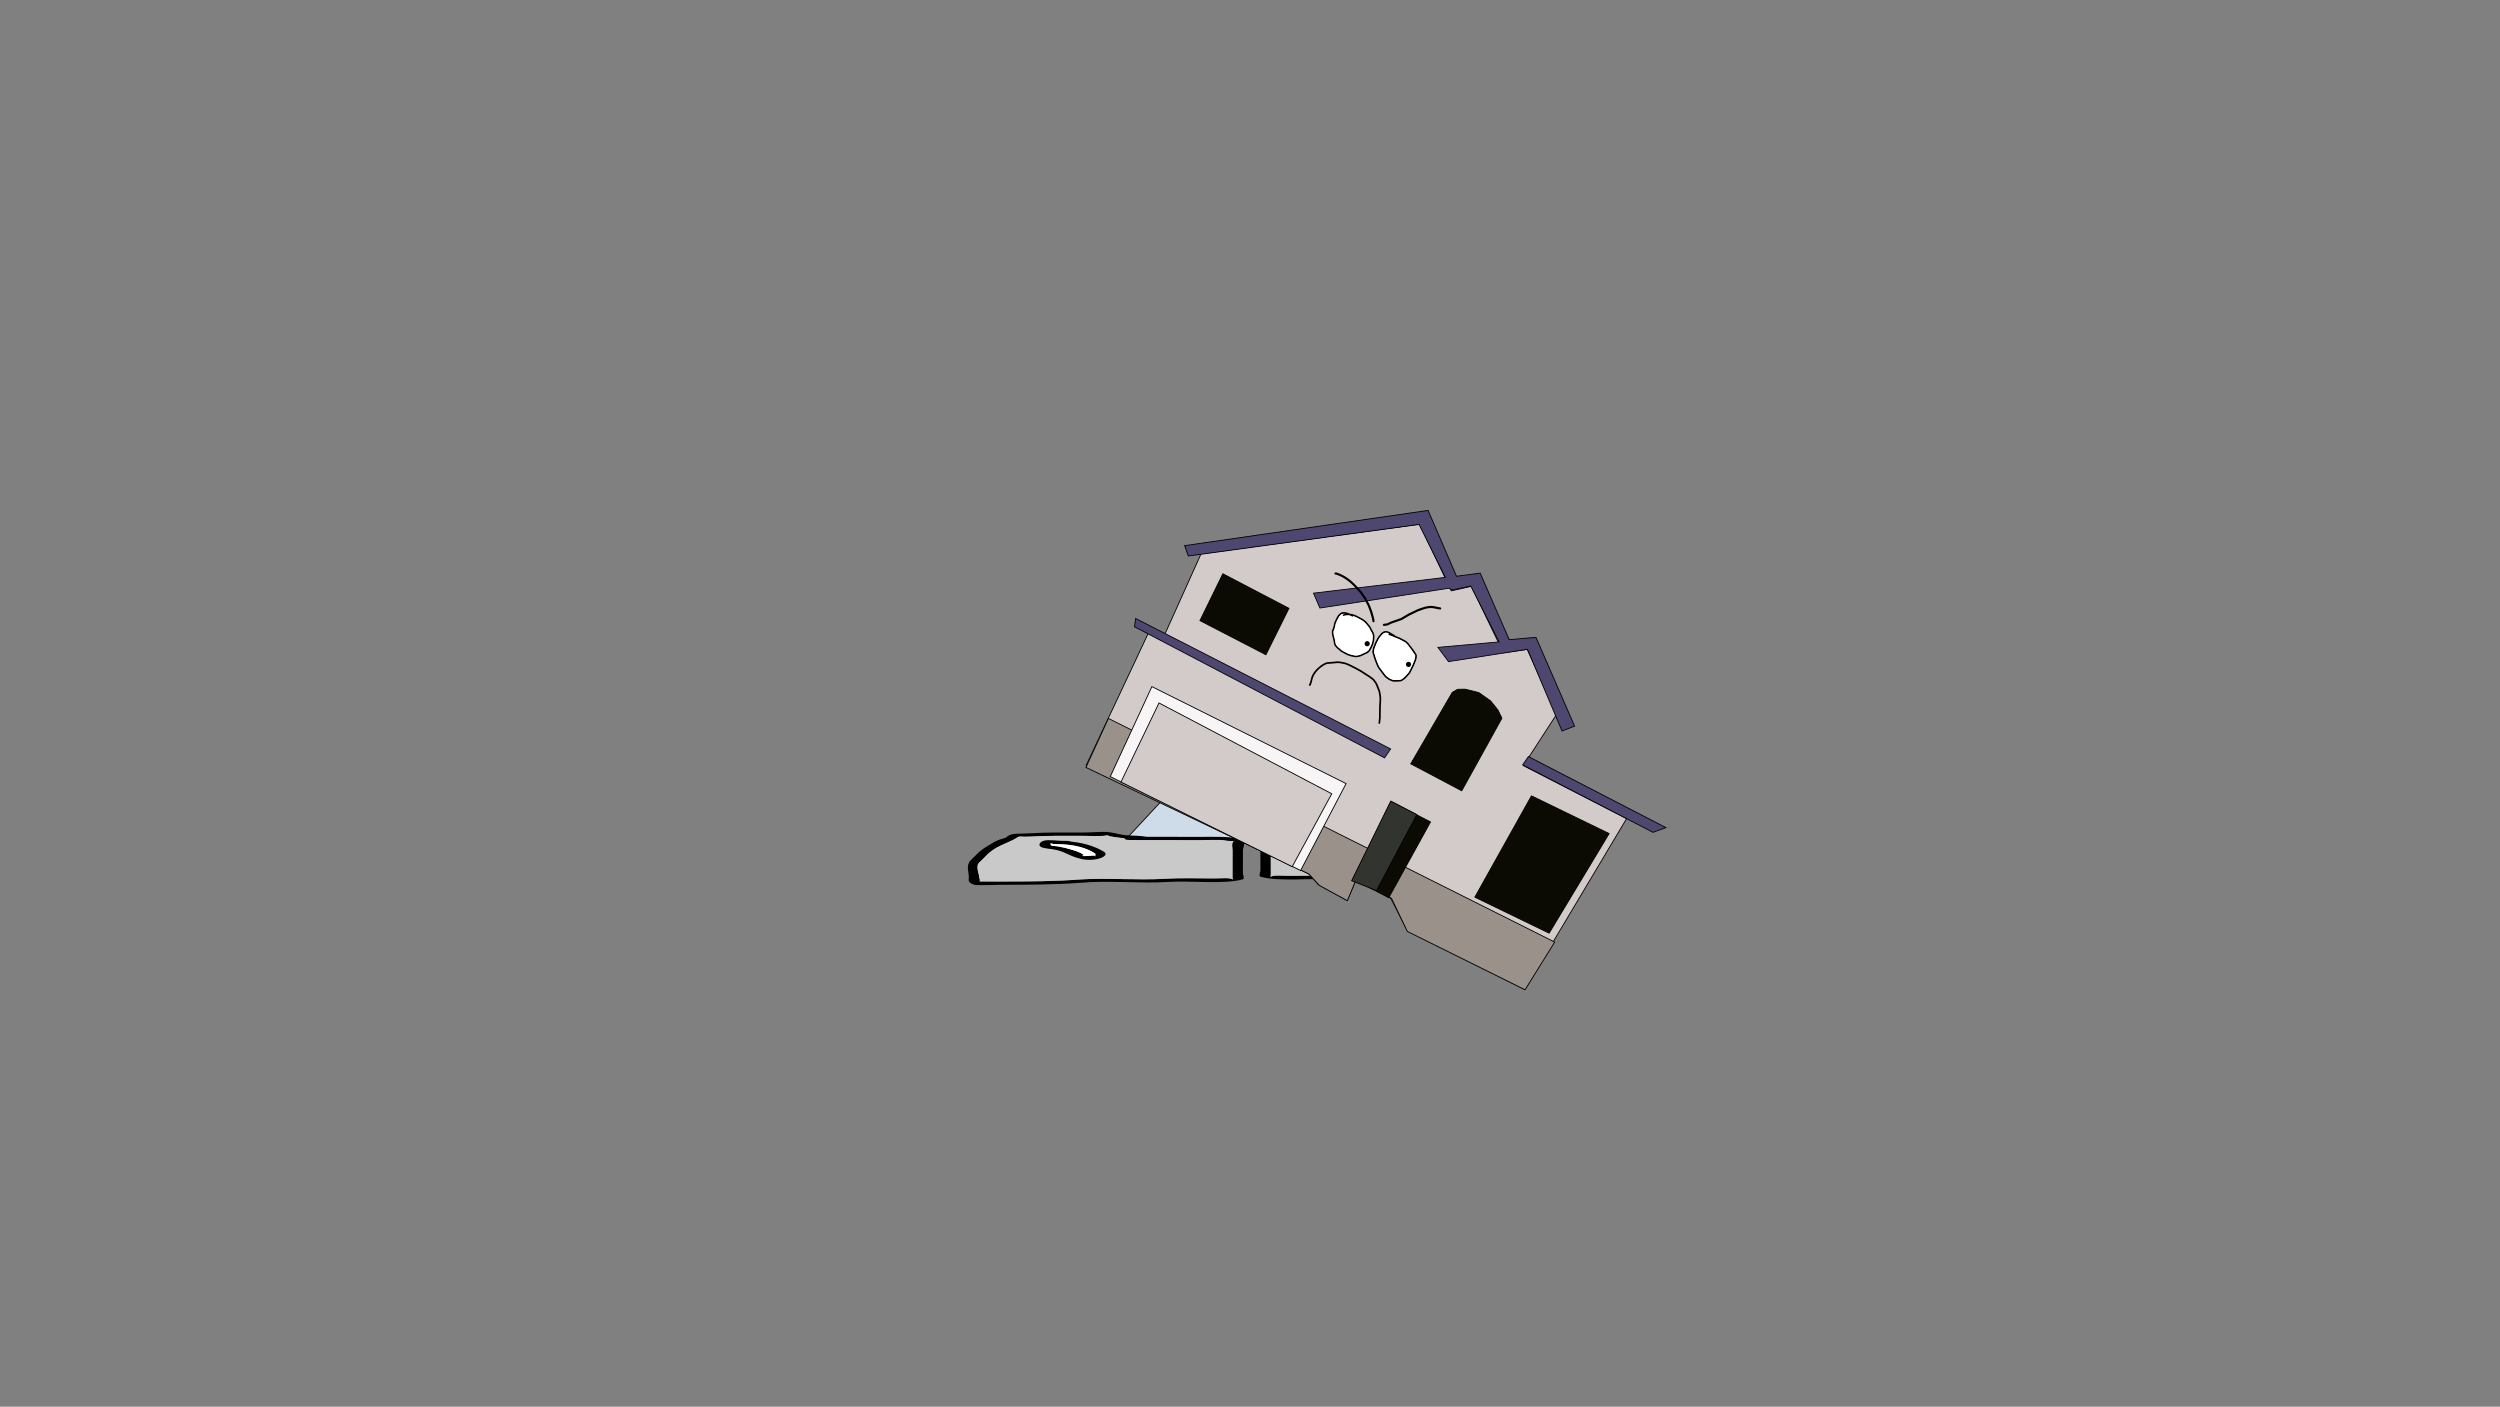 <svg version="1.1" xmlns="http://www.w3.org/2000/svg" xmlns:xlink="http://www.w3.org/1999/xlink" width="2878.25" height="1619.58" viewBox="0,0,2878.25,1619.58"><rect x="0" y="0" width="2878.25" height="1619.58" fill="#808080" stroke="none"/><g transform="translate(1119.125,629.79)"><g stroke-miterlimit="10"><path d="M-1119.125,989.79v-1619.58h2878.25v1619.58z" fill="none" stroke="#000000" stroke-width="0" stroke-linecap="butt"/><g stroke-width="1"><path d="M340.421,333.716l-23.236,-42.811l110.128,0.248l39.465,42.413z" fill="#cedce9" stroke="#000000" stroke-linecap="round"/><path d="M477.251,331.327c-2.98,0.473 -5.91,0.745 -8.811,0.943c0.02,0.072 0.03,0.147 0.03,0.226c0.002,1.912 -6.066,1.919 -6.066,1.919c-26.801,0.032 -53.602,0.064 -80.402,0.096c-6.897,0.008 -24.058,-0.839 -29.143,0.311c-2.929,0.662 -5.027,0.6 -8.781,0.69c-0.424,0.01 -1.194,0.032 -1.875,0.046c3.631,0.812 1.885,8.361 1.888,10.47c0.011,8.923 0.021,17.845 0.032,26.768c0.002,1.593 0.004,3.187 0.006,4.78c0.001,0.637 -1.064,2.455 0.002,1.912c4.058,-2.065 11.984,-0.967 21.237,-0.981c18.241,-0.029 37.769,-0.667 55.686,0.346c32.717,2.023 67.887,-1.313 100.343,0.945c27.336,2.12 60.056,2.275 88.217,2.242c7.08,-0.008 14.159,-0.017 21.238,-0.025c1.065,-0.001 2.738,-0.048 4.469,-0.1c-1.743,-0.979 0.078,-3.353 0.076,-4.685c-0.006,-4.978 5.28,-13.571 -1.227,-18.036c-5.752,-5.424 -9.392,-10.648 -18.771,-16.053c-6.92,-3.988 -17.688,-7.517 -23.414,-11.48c-2.777,-2.363 -5.258,-0.669 -14.291,-1.205c-19.988,-1.188 -40.034,-0.908 -60.682,-0.884c-7.526,0.009 -16.978,0.502 -24.272,0.029c-1.54,-0.1 -4.434,-0.474 -6.603,-0.781c3.968,0.961 -5.083,1.906 -8.886,2.51zM381.997,330.686c20.255,-0.024 40.51,-0.048 60.766,-0.073c0.584,-0.093 1.168,-0.185 1.752,-0.278c7.695,-1.222 14.644,-0.909 21.237,-1.459c8.985,-0.75 14.357,-3.248 23.627,-3.852c5.325,-0.347 20.078,0.73 27.628,0.721c20.471,-0.024 40.92,-0.418 60.682,0.884c11.102,0.731 20.482,-0.731 25.678,3.691c0.767,1.681 6.894,2.725 10.099,4.015c4.898,1.972 8.994,4.895 12.785,7.08c9.398,5.417 13.535,10.994 19.43,16.553c5.269,5.861 1.844,13.141 1.851,19.244c0.004,3.374 1.695,5.751 -6.058,8.611c-2.703,0.997 -27.691,0.033 -31.858,0.038c-29.047,0.035 -62.986,-0.167 -91.16,-2.352c-30.952,-2.813 -67.788,1.072 -99.78,-0.906c-25.781,-1.799 -65.565,3.123 -86.683,-3.102c-2.091,-0.616 -0.007,-5.673 -0.008,-6.692c-0.011,-8.923 -0.021,-17.845 -0.032,-26.768c-0.004,-2.983 -4.186,-10.101 2.143,-12.33c11.044,-3.89 31.722,-3.007 47.9,-3.026z" fill="#000000" stroke="none" stroke-linecap="butt"/><path d="M468.355,332.178c2.901,-0.197 5.866,-0.472 8.846,-0.945c3.803,-0.604 12.89,-1.55 8.921,-2.511c2.169,0.307 5.087,0.681 6.627,0.781c7.294,0.473 16.831,-0.015 24.357,-0.024c20.648,-0.025 40.824,-0.278 60.812,0.91c9.033,0.537 11.533,-1.15 14.31,1.213c5.726,3.963 16.54,7.521 23.46,11.509c9.378,5.405 13.031,10.666 18.783,16.09c6.507,4.465 1.193,13.091 1.199,18.069c0.002,1.333 -1.831,3.713 -0.088,4.692c-1.731,0.052 -3.406,0.1 -4.471,0.101c-7.079,0.008 -14.171,0.023 -21.251,0.031c-28.161,0.034 -61.014,-0.088 -88.35,-2.208c-32.456,-2.258 -67.948,1.059 -100.665,-0.963c-17.917,-1.013 -37.5,-0.396 -55.741,-0.367c-9.254,0.015 -17.186,-1.087 -21.244,0.977c-1.067,0.543 -0.006,-1.277 -0.007,-1.915c-0.002,-1.593 -0.014,-3.194 -0.016,-4.788c-0.011,-8.923 -0.034,-17.898 -0.045,-26.821c-0.003,-2.109 1.762,-9.676 -1.87,-10.489c0.681,-0.014 1.452,-0.036 1.876,-0.046c3.754,-0.091 5.857,-0.031 8.786,-0.693c5.085,-1.15 22.262,-0.312 29.159,-0.32c26.801,-0.032 53.744,-0.102 80.545,-0.134c0,0 6.098,-0.011 6.096,-1.923c-0,-0.078 -0.01,-0.154 -0.029,-0.226z" fill="#c9c9c9" stroke="none" stroke-linecap="butt"/><path d="M553.431,339.086c-0,-0.222 -0.085,-0.593 -0.166,-0.958c-0.312,0.148 -0.778,0.275 -1.378,0.383c-1.797,0.578 -4.525,0.582 -4.525,0.582c-23.113,0.028 -36.457,5.119 -44.622,10.468c-0.961,0.607 -0.875,1.337 -0.874,2.014c0,0.193 -0.058,0.499 -0.121,0.816c0.061,-0.102 0.213,-0.186 0.524,-0.24c1.372,-0.239 13.306,1.201 14.769,0.362c0.44,-0.252 -2.159,-0.296 -2.016,-0.58c1.758,-3.489 20.443,-8.786 29.629,-10.245c2.383,-0.378 5.065,-0.57 7.732,-0.66c-1.043,-0.51 1.048,-1.296 1.047,-1.942zM501.714,352.549c-0.137,0.68 -0.258,1.33 0.155,0.938c0.283,-0.268 -0.126,-0.643 -0.155,-0.938zM491.884,347.864c8.666,-5.162 20.195,-9.873 38.168,-11.743c1.688,-0.833 5.17,-0.838 5.17,-0.838l3.034,-0.004c6.87,-0.008 10.504,-0.767 17.883,-0.775c10.248,-0.012 12.631,6.406 7.275,8.293c-3.38,1.191 -8.804,1.586 -13.33,2.305c-13.397,2.127 -18.362,8.199 -33.041,11.235c-15.558,3.218 -32.699,-3.709 -25.159,-8.473z" fill="#000000" stroke="none" stroke-linecap="butt"/><path d="M553.491,338.064c0.081,0.365 0.179,0.741 0.18,0.963c0.001,0.646 -2.065,1.444 -1.022,1.954c-2.667,0.09 -5.365,0.274 -7.747,0.652c-9.186,1.459 -27.962,6.729 -29.72,10.218c-0.143,0.284 2.167,0.496 1.727,0.748c-1.463,0.839 -13.5,-0.627 -14.872,-0.387c-0.311,0.054 -0.462,0.139 -0.523,0.241c0.064,-0.317 0.11,-0.628 0.11,-0.82c-0.001,-0.677 -0.113,-1.42 0.847,-2.027c8.164,-5.349 21.99,-10.554 45.104,-10.581c0,0 2.74,0.001 4.537,-0.578c0.599,-0.108 1.066,-0.235 1.378,-0.383z" fill="#ffffff" stroke="none" stroke-linecap="butt"/></g><g stroke-width="1"><path d="M177.028,336.566l39.465,-42.413l110.128,-0.248l-23.236,42.811z" fill="#cedce9" stroke="#000000" stroke-linecap="round"/><path d="M166.555,334.327c-3.803,-0.604 -12.854,-1.549 -8.886,-2.51c-2.169,0.307 -5.063,0.681 -6.603,0.781c-7.294,0.473 -16.746,-0.02 -24.272,-0.029c-20.648,-0.025 -40.694,-0.304 -60.682,0.884c-9.033,0.537 -11.514,-1.157 -14.291,1.205c-5.726,3.963 -16.495,7.492 -23.414,11.48c-9.378,5.405 -13.019,10.629 -18.771,16.053c-6.507,4.465 -1.221,13.058 -1.227,18.036c-0.002,1.333 1.819,3.707 0.076,4.685c1.732,0.052 3.404,0.099 4.469,0.1c7.079,0.008 14.159,0.017 21.238,0.025c28.161,0.034 60.881,-0.121 88.217,-2.242c32.456,-2.258 67.626,1.078 100.343,-0.945c17.917,-1.013 37.445,-0.375 55.686,-0.346c9.254,0.015 17.179,-1.083 21.237,0.981c1.067,0.543 0.002,-1.275 0.002,-1.912c0.002,-1.593 0.004,-3.187 0.006,-4.78c0.011,-8.923 0.021,-17.845 0.032,-26.768c0.003,-2.109 -1.743,-9.658 1.888,-10.47c-0.681,-0.014 -1.452,-0.035 -1.875,-0.046c-3.754,-0.091 -5.852,-0.028 -8.781,-0.69c-5.085,-1.15 -22.247,-0.303 -29.143,-0.311c-26.801,-0.032 -53.601,-0.064 -80.402,-0.096c0,0 -6.068,-0.007 -6.066,-1.919c0,-0.079 0.01,-0.154 0.03,-0.226c-2.901,-0.197 -5.831,-0.469 -8.811,-0.943zM261.808,333.686c16.178,0.019 36.857,-0.864 47.9,3.026c6.329,2.229 2.147,9.346 2.143,12.33c-0.011,8.923 -0.021,17.845 -0.032,26.768c-0.001,1.019 2.083,6.076 -0.008,6.692c-21.118,6.225 -60.903,1.304 -86.683,3.102c-31.992,1.978 -68.828,-1.908 -99.78,0.906c-28.174,2.185 -62.113,2.387 -91.16,2.352c-4.166,-0.005 -29.154,0.959 -31.858,-0.038c-7.753,-2.86 -6.062,-5.237 -6.058,-8.611c0.007,-6.104 -3.418,-13.383 1.851,-19.244c5.895,-5.559 10.031,-11.137 19.43,-16.553c3.791,-2.185 7.887,-5.109 12.785,-7.08c3.205,-1.29 9.332,-2.334 10.099,-4.015c5.197,-4.422 14.576,-2.96 25.678,-3.691c19.762,-1.301 40.211,-0.908 60.682,-0.884c7.55,0.009 22.302,-1.068 27.628,-0.721c9.27,0.604 14.642,3.102 23.627,3.852c6.593,0.551 13.542,0.238 21.237,1.459c0.584,0.093 1.168,0.185 1.752,0.278c20.255,0.024 40.51,0.048 60.766,0.073z" fill="#000000" stroke="none" stroke-linecap="butt"/><path d="M175.45,335.177c-0.02,0.072 -0.029,0.147 -0.029,0.226c-0.002,1.912 6.096,1.923 6.096,1.923c26.801,0.032 53.744,0.102 80.545,0.134c6.897,0.008 24.074,-0.83 29.159,0.32c2.929,0.662 5.032,0.603 8.786,0.693c0.424,0.01 1.195,0.033 1.876,0.046c-3.631,0.812 -1.867,8.379 -1.87,10.489c-0.011,8.923 -0.034,17.898 -0.045,26.821c-0.002,1.593 -0.014,3.194 -0.016,4.788c-0.001,0.637 1.06,2.457 -0.007,1.915c-4.058,-2.065 -11.991,-0.963 -21.244,-0.977c-18.241,-0.029 -37.824,-0.645 -55.741,0.367c-32.717,2.023 -68.208,-1.295 -100.665,0.963c-27.336,2.12 -60.188,2.242 -88.35,2.208c-7.079,-0.008 -14.171,-0.023 -21.251,-0.031c-1.065,-0.001 -2.74,-0.05 -4.471,-0.101c1.743,-0.979 -0.089,-3.36 -0.088,-4.692c0.006,-4.978 -5.308,-13.604 1.199,-18.069c5.752,-5.424 9.405,-10.685 18.783,-16.09c6.92,-3.988 17.734,-7.546 23.46,-11.509c2.777,-2.363 5.276,-0.676 14.31,-1.213c19.988,-1.188 40.164,-0.935 60.812,-0.91c7.526,0.009 17.063,0.497 24.357,0.024c1.54,-0.1 4.458,-0.474 6.627,-0.781c-3.968,0.961 5.119,1.907 8.921,2.511c2.98,0.473 5.945,0.748 8.846,0.945z" fill="#c9c9c9" stroke="none" stroke-linecap="butt"/><path d="M90.374,342.086c-0.001,0.646 2.09,1.432 1.047,1.942c2.667,0.09 5.349,0.282 7.732,0.66c9.186,1.459 27.871,6.756 29.629,10.245c0.143,0.284 -2.455,0.328 -2.016,0.58c1.463,0.839 13.397,-0.602 14.769,-0.362c0.311,0.054 0.463,0.138 0.524,0.24c-0.064,-0.317 -0.122,-0.623 -0.121,-0.816c0.001,-0.677 0.087,-1.407 -0.874,-2.014c-8.165,-5.349 -21.508,-10.441 -44.622,-10.468c0,0 -2.728,-0.003 -4.525,-0.582c-0.599,-0.108 -1.065,-0.235 -1.378,-0.383c-0.081,0.365 -0.165,0.736 -0.166,0.958zM141.936,356.487c0.414,0.392 0.292,-0.258 0.155,-0.938c-0.029,0.295 -0.438,0.67 -0.155,0.938zM151.921,350.864c7.54,4.764 -9.601,11.691 -25.159,8.473c-14.679,-3.036 -19.644,-9.108 -33.041,-11.235c-4.526,-0.719 -9.95,-1.114 -13.33,-2.305c-5.357,-1.887 -2.973,-8.305 7.275,-8.293c7.379,0.009 11.013,0.767 17.883,0.775l3.034,0.004c0,0 3.483,0.004 5.17,0.838c17.973,1.87 29.501,6.581 38.168,11.743z" fill="#000000" stroke="none" stroke-linecap="butt"/><path d="M90.314,341.064c0.312,0.148 0.779,0.275 1.378,0.383c1.797,0.578 4.537,0.578 4.537,0.578c23.113,0.028 36.939,5.232 45.104,10.581c0.961,0.607 0.848,1.35 0.847,2.027c-0,0.193 0.047,0.503 0.11,0.82c-0.061,-0.102 -0.212,-0.187 -0.523,-0.241c-1.372,-0.239 -13.409,1.226 -14.872,0.387c-0.44,-0.252 1.871,-0.465 1.727,-0.748c-1.758,-3.489 -20.533,-8.76 -29.72,-10.218c-2.383,-0.378 -5.08,-0.563 -7.747,-0.652c1.043,-0.51 -1.023,-1.308 -1.022,-1.954c0,-0.222 0.099,-0.598 0.18,-0.963z" fill="#ffffff" stroke="none" stroke-linecap="butt"/></g><g><path d="M263.706,7.693l251.63,-34.002l36.387,76.764l23.142,-5.234l36.833,76.544l27.405,-3.97l33.996,74.664l-38.407,59.23l118.886,60.987l-117.215,196.622l-135.394,-67.995l-18.868,-36.718l-40.099,-21.161l-10.062,23.431l-33.532,-18.287l-10.085,-11.782l-256.909,-125.545l71.761,-152.539l15.611,8.783z" fill="#d3cbc9" stroke="#000000" stroke-width="1" stroke-linecap="round"/><path d="M187.023,91.875l1.287,-9.598l293.579,150.185l-6.981,10.284l-282.916,-148.359z" fill="#4e4770" stroke="#000000" stroke-width="1" stroke-linecap="round"/><path d="M514.633,-26.019l-265.675,36.359l-4.216,-11.934l280.277,-40.563l32.746,75.815l27.225,-3.615l33.454,76.618l30.778,-2.71l44.456,102.231l-14.43,5.628l-39.779,-94.074l-90.939,14.184l-12.199,-16.415l70.452,-6.271l-32.618,-64.388l-21.539,4.707l-3.37,-2.149l-148.775,22.822l-7.394,-17.105l151.778,-18.185z" fill="#4e4770" stroke="#000000" stroke-width="1" stroke-linecap="round"/><path d="M636.668,509.764l-135.56,-67.188l-18.15,-38.137l-40.988,-21.165l-9.886,23.965l-32.112,-17.569l-12.39,-13.392l-256.442,-122.501l25.857,-56.44l513.808,257.499z" fill="#9a918a" stroke="#000000" stroke-width="1" stroke-linecap="round"/><path d="M438.445,382.272l44.139,-89.082l45.247,23.318l-48.088,87.198z" fill="#0b0b03" stroke="#000000" stroke-width="1" stroke-linecap="round"/><path d="M437.014,384.222l45.04,-91.746l29.987,15.604l-46.444,87.472z" fill="#32342f" stroke="#000000" stroke-width="1" stroke-linecap="round"/><path d="M552.895,167.321l6.24,-3.529l8.537,-0.14l15.81,3.982l13.474,9.485l8.49,10.53l4.582,9.446l-46.249,83.56l-58.729,-31.024z" fill="#0b0b03" stroke="#000000" stroke-width="1" stroke-linecap="round"/><path d="M644.049,286.473l89.441,43.43l-69.105,114.671l-85.537,-41.456z" fill="#0b0b03" stroke="#000000" stroke-width="1" stroke-linecap="round"/><path d="M338.298,124.009l-75.943,-39.28l26.379,-53.948l76.119,39.814z" fill="#0b0b03" stroke="#000000" stroke-width="1" stroke-linecap="round"/><path d="M640.513,241.242l158.275,81.79l-14.785,5.448l-150.112,-77.663z" fill="#4e4770" stroke="#000000" stroke-width="1" stroke-linecap="round"/><path d="M159.101,264.347l47.938,-103.649l223.589,111.686l-52.368,100.072z" fill="#f7f5f6" stroke="#000000" stroke-width="1" stroke-linecap="round"/><path d="M171.434,270.581l43.792,-91.04l198.901,104.553l-45.54,83.919z" fill="#d3cbc9" stroke="#000000" stroke-width="1" stroke-linecap="round"/><path d="M388.414,159.774c-0.892,-0.451 -0.441,-1.344 -0.441,-1.344l0.332,-0.657c1.405,-2.713 1.506,-5.998 2.649,-8.854c2.726,-6.812 10.578,-14.061 17.512,-16.298c2.531,-0.195 5.068,-0.336 7.597,-0.558c1.039,-0.091 2.069,-0.278 3.11,-0.36c1.669,-0.133 2.53,-0.138 4.195,0.066c0.522,0.064 2.537,0.44 3.272,0.575c1.68,0.31 2.296,0.363 3.911,0.898c2.371,0.786 4.674,1.938 6.9,3.063c1.75,0.885 3.528,1.733 5.257,2.658c1.146,0.613 2.261,1.28 3.391,1.921c0.604,0.306 1.223,0.585 1.813,0.918c0.982,0.553 1.883,1.238 2.831,1.848c1.461,0.939 2.921,1.864 4.366,2.828c2.039,1.361 4.167,2.541 6.06,4.112c0.545,0.452 1.111,0.884 1.597,1.399c0.48,0.508 0.859,1.103 1.287,1.656c0.425,0.549 0.88,1.075 1.271,1.648c0.228,0.334 0.387,0.709 0.58,1.064c0.328,0.605 0.694,1.192 0.981,1.818c0.468,1.019 0.802,2.093 1.204,3.14c0.722,1.881 1.628,3.8 2.098,5.766c0.145,0.606 0.177,1.233 0.266,1.849c0.012,0.082 0.566,3.982 0.569,4.024c0.053,0.686 0.02,1.376 0.029,2.064c0.04,3.031 -0.293,6.026 -0.418,9.052c-0.122,2.96 -0.108,5.932 -0.121,8.894c-0,0.062 -0.017,4.013 -0.019,4.045c-0.089,1.918 -0.369,3.852 -0.608,5.755c0,0 -0.125,0.992 -1.117,0.868c-0.992,-0.125 -0.868,-1.117 -0.868,-1.117c0.233,-1.853 0.509,-3.737 0.595,-5.605c0.061,-1.317 0.011,-2.636 0.016,-3.955c0.013,-2.986 -0,-5.983 0.122,-8.966c0.123,-2.99 0.454,-5.951 0.416,-8.945c-0.008,-0.645 0.027,-1.292 -0.023,-1.936c-0.101,-1.308 -0.371,-2.598 -0.555,-3.897c-0.078,-0.559 -0.103,-1.127 -0.234,-1.676c-0.446,-1.874 -1.329,-3.711 -2.017,-5.503c-0.386,-1.007 -0.705,-2.042 -1.155,-3.022c-0.269,-0.586 -0.616,-1.133 -0.922,-1.701c-0.166,-0.308 -0.299,-0.636 -0.497,-0.925c-0.362,-0.528 -0.785,-1.01 -1.177,-1.516c-0.388,-0.502 -0.726,-1.046 -1.16,-1.508c-0.429,-0.456 -0.935,-0.832 -1.417,-1.23c-1.84,-1.52 -3.909,-2.664 -5.888,-3.984c-1.436,-0.958 -2.887,-1.877 -4.339,-2.811c-0.923,-0.593 -1.797,-1.264 -2.754,-1.801c-0.572,-0.321 -1.171,-0.591 -1.757,-0.887c-1.131,-0.64 -2.246,-1.308 -3.391,-1.921c-1.716,-0.917 -3.479,-1.758 -5.215,-2.636c-2.138,-1.081 -4.35,-2.192 -6.627,-2.949c-1.479,-0.492 -2.087,-0.544 -3.643,-0.83c-0.683,-0.126 -2.668,-0.497 -3.155,-0.557c-2.342,-0.292 -4.549,0.096 -6.872,0.301c-2.461,0.217 -4.932,0.364 -7.397,0.529c-6.266,2.102 -13.564,8.887 -16.043,15.079c-1.173,2.93 -1.324,6.193 -2.721,9.014l-0.332,0.657c0,0 -0.451,0.892 -1.344,0.441z" fill="#000000" stroke="none" stroke-width="0.5" stroke-linecap="butt"/><path d="M435.183,76.832c0.155,0.009 0.31,0.019 0.462,0.028c0.444,0.026 0.896,-0.008 1.332,0.081c0.692,0.141 1.354,0.403 2.03,0.606c2.833,0.851 5.48,2.283 8.065,3.699c1.062,0.582 2.176,1.076 3.183,1.747c0.576,0.384 1.099,0.842 1.648,1.265c0.538,0.415 1.118,0.78 1.611,1.247c0.051,0.049 2.628,3.022 2.705,3.112c0.007,0.008 2.413,3.054 2.449,3.111c0.169,0.266 1.306,2.595 1.59,3.12c0.079,0.146 1.953,3.441 1.995,3.536c0.268,0.602 0.452,1.24 0.62,1.877c0.186,0.704 0.383,1.413 0.442,2.138c0.057,0.707 -0.065,1.417 -0.099,2.126c-0.096,1.963 -0.261,3.992 -0.802,5.894c-0.189,0.665 -0.493,1.291 -0.73,1.94c-0.235,0.642 -0.418,1.303 -0.685,1.932c-0.272,0.641 -0.601,1.257 -0.928,1.871c-0.582,1.095 -1.181,2.182 -1.841,3.231c-0.307,0.488 -0.583,1.007 -0.982,1.422c-0.287,0.298 -0.701,0.442 -1.04,0.68c-0.475,0.333 -0.891,0.756 -1.401,1.032c-0.606,0.328 -1.28,0.51 -1.92,0.765c-1.174,0.649 -2.381,1.242 -3.611,1.777c-1.534,0.668 -2.283,1.081 -3.944,1.433c-0.679,0.144 -1.377,0.177 -2.066,0.262c-0.556,0.068 -1.11,0.221 -1.67,0.198c-0.717,-0.029 -1.418,-0.229 -2.125,-0.353c-2.537,-0.445 -5.019,-1.033 -7.386,-2.077c-0.902,-0.398 -2.629,-1.364 -3.477,-1.827c-0.009,-0.005 -3.441,-1.876 -3.473,-1.896c-0.608,-0.385 -1.208,-0.788 -1.753,-1.257c-0.455,-0.391 -0.781,-0.918 -1.234,-1.311c-0.371,-0.322 -0.849,-0.502 -1.222,-0.821c-1.394,-1.193 -2.54,-2.698 -3.693,-4.114c-0.2,-0.728 -0.435,-1.447 -0.601,-2.183c-0.268,-1.186 -0.37,-2.406 -0.619,-3.596c-0.211,-1.009 -0.459,-2.01 -0.718,-3.007c-0.342,-1.319 -0.775,-2.647 -0.955,-4.003c-0.091,-0.685 -0.086,-1.38 -0.122,-2.071c-0.026,-0.501 -0.163,-1.011 -0.063,-1.502c0.257,-1.259 0.975,-2.38 1.369,-3.603c0.189,-0.587 0.322,-1.191 0.494,-1.784c0.099,-0.339 0.246,-0.664 0.318,-1.009c0.134,-0.637 0.296,-2.48 0.536,-3.145c0.217,-0.601 0.603,-1.129 0.858,-1.715c0.198,-0.454 0.307,-0.943 0.5,-1.398c0.176,-0.414 0.405,-0.805 0.608,-1.207c0.076,-0.15 1.423,-2.815 1.436,-2.838c0.335,-0.581 0.724,-1.129 1.086,-1.693c1.054,-1.051 2.295,-2.685 3.773,-3.19c3.516,-1.202 6.895,-0.028 10.05,1.471zM429.468,76.981c-1.199,-0.165 -2.432,-0.112 -3.71,0.279c-1.02,0.312 -2.128,1.845 -2.841,2.546c-0.861,1.359 -1.567,2.744 -2.293,4.178c-0.185,0.365 -0.396,0.718 -0.555,1.094c-0.193,0.456 -0.301,0.945 -0.5,1.398c-0.236,0.539 -0.598,1.02 -0.803,1.572c-0.347,0.932 -0.273,1.972 -0.479,2.945c-0.081,0.386 -0.24,0.751 -0.35,1.129c-0.177,0.61 -0.315,1.232 -0.51,1.836c-0.18,0.557 -0.4,1.1 -0.614,1.644c-0.219,0.557 -0.555,1.075 -0.683,1.659c-0.077,0.349 0.062,0.712 0.085,1.069c0.041,0.641 0.024,1.286 0.108,1.923c0.156,1.185 0.614,2.626 0.911,3.772c0.266,1.026 0.521,2.056 0.738,3.094c0.248,1.186 0.37,2.396 0.616,3.583c0.118,0.566 0.281,1.122 0.422,1.684c1.027,1.175 1.998,2.48 3.192,3.493c0.381,0.323 0.864,0.51 1.241,0.837c0.46,0.399 0.796,0.929 1.255,1.329c1.415,1.231 3.238,2.014 4.869,2.904c0.737,0.402 2.511,1.393 3.322,1.75c2.228,0.983 4.553,1.508 6.935,1.94c0.606,0.11 1.203,0.295 1.818,0.322c0.462,0.02 0.917,-0.124 1.377,-0.183c0.634,-0.081 1.277,-0.104 1.903,-0.234c1.446,-0.301 2.206,-0.721 3.556,-1.309c1.212,-0.528 2.4,-1.115 3.558,-1.753c0.6,-0.235 1.233,-0.399 1.8,-0.704c0.456,-0.246 0.817,-0.639 1.243,-0.934c0.248,-0.172 0.568,-0.248 0.777,-0.465c0.287,-0.298 0.462,-0.687 0.676,-1.041c0.618,-1.024 1.212,-2.063 1.776,-3.117c0.3,-0.562 0.604,-1.124 0.852,-1.711c0.253,-0.599 0.425,-1.229 0.648,-1.839c0.221,-0.603 0.508,-1.184 0.685,-1.802c0.502,-1.756 0.633,-3.634 0.728,-5.446c0.033,-0.623 0.15,-1.247 0.103,-1.869c-0.046,-0.604 -0.223,-1.191 -0.379,-1.776c-0.143,-0.538 -0.29,-1.079 -0.518,-1.587c-0.534,-1.188 -1.308,-2.254 -1.928,-3.399c-0.14,-0.259 -1.493,-2.957 -1.513,-2.988c-0.31,-0.49 -0.721,-0.907 -1.081,-1.362c-0.409,-0.517 -0.816,-1.035 -1.224,-1.552c-0.432,-0.498 -0.864,-0.995 -1.295,-1.493c-0.414,-0.479 -0.781,-1.003 -1.241,-1.439c-0.445,-0.421 -0.973,-0.744 -1.459,-1.117c-0.508,-0.391 -0.988,-0.819 -1.521,-1.175c-0.409,-0.273 -0.864,-0.471 -1.296,-0.707c-1.165,-0.637 -2.319,-1.295 -3.493,-1.914c-1.752,-0.923 -3.573,-1.808 -5.458,-2.431c-0.018,0.054 -0.042,0.109 -0.071,0.167c-0.451,0.892 -1.344,0.441 -1.344,0.441l-1.032,-0.522c-0.588,-0.297 -1.18,-0.602 -1.777,-0.896c-0.376,-0.024 -0.751,-0.046 -1.127,-0.059c-1.983,-0.066 -3.916,0.161 -5.843,0.607c0,0 -0.974,0.225 -1.199,-0.75c-0.225,-0.974 0.75,-1.199 0.75,-1.199c0.733,-0.168 1.463,-0.312 2.197,-0.423z" fill="#000000" stroke="none" stroke-width="0.5" stroke-linecap="butt"/><path d="M427.291,77.45c0,0 -0.972,0.224 -0.748,1.198c0.225,0.974 1.156,0.659 1.156,0.659c1.927,-0.447 3.871,-0.677 5.854,-0.611c0.376,0.012 0.754,0.035 1.13,0.059c0.597,0.294 1.193,0.598 1.781,0.896l1.034,0.522c0,0 0.895,0.451 1.347,-0.441c0.029,-0.057 0.053,-0.113 0.071,-0.167c1.885,0.623 3.719,1.51 5.471,2.433c1.175,0.619 2.337,1.281 3.502,1.918c0.432,0.236 0.89,0.435 1.299,0.708c0.533,0.356 1.017,0.787 1.525,1.178c0.485,0.373 1.017,0.699 1.462,1.12c0.46,0.435 0.83,0.963 1.244,1.442c0.431,0.498 0.867,0.999 1.298,1.497c0.408,0.517 0.818,1.039 1.227,1.556c0.359,0.454 0.773,0.876 1.083,1.365c0.02,0.031 1.376,2.737 1.516,2.995c0.62,1.146 1.396,2.219 1.93,3.408c0.228,0.507 0.375,1.053 0.518,1.591c0.156,0.585 0.334,1.177 0.379,1.78c0.047,0.622 -0.07,1.25 -0.103,1.873c-0.095,1.812 -0.228,3.702 -0.73,5.458c-0.177,0.618 -0.465,1.202 -0.686,1.805c-0.224,0.61 -0.397,1.244 -0.65,1.843c-0.248,0.587 -0.554,1.152 -0.854,1.714c-0.563,1.055 -1.163,2.099 -1.78,3.123c-0.214,0.354 -0.39,0.745 -0.677,1.043c-0.21,0.217 -0.53,0.295 -0.779,0.467c-0.426,0.295 -0.789,0.69 -1.245,0.936c-0.567,0.305 -1.203,0.472 -1.803,0.706c-1.158,0.638 -2.353,1.229 -3.565,1.757c-1.35,0.589 -2.118,1.011 -3.564,1.312c-0.626,0.13 -1.273,0.155 -1.907,0.235c-0.459,0.058 -0.917,0.204 -1.38,0.183c-0.615,-0.027 -1.216,-0.212 -1.822,-0.322c-2.383,-0.433 -4.724,-0.959 -6.951,-1.942c-0.81,-0.357 -2.593,-1.351 -3.33,-1.753c-1.631,-0.889 -3.465,-1.68 -4.88,-2.911c-0.46,-0.4 -0.798,-0.933 -1.259,-1.332c-0.377,-0.327 -0.863,-0.517 -1.244,-0.84c-1.194,-1.013 -2.171,-2.327 -3.198,-3.502c-0.141,-0.561 -0.306,-1.121 -0.423,-1.687c-0.246,-1.186 -0.371,-2.405 -0.619,-3.591c-0.217,-1.038 -0.473,-2.075 -0.739,-3.102c-0.297,-1.146 -0.754,-2.596 -0.911,-3.781c-0.084,-0.636 -0.066,-1.286 -0.107,-1.927c-0.023,-0.357 -0.161,-0.722 -0.085,-1.071c0.128,-0.584 0.465,-1.106 0.684,-1.663c0.214,-0.545 0.435,-1.091 0.615,-1.648c0.195,-0.604 0.335,-1.23 0.512,-1.84c0.11,-0.379 0.27,-0.746 0.351,-1.132c0.206,-0.973 0.135,-2.018 0.482,-2.95c0.205,-0.551 0.569,-1.036 0.805,-1.575c0.199,-0.453 0.309,-0.944 0.502,-1.4c0.16,-0.377 0.372,-0.731 0.557,-1.096c0.726,-1.434 1.439,-2.824 2.3,-4.183c0.713,-0.701 1.827,-2.237 2.847,-2.549c1.278,-0.391 2.518,-0.447 3.716,-0.282c-0.734,0.111 -1.428,0.347 -2.161,0.516z" fill="#ffffff" stroke="none" stroke-width="0.5" stroke-linecap="butt"/><path d="M487.062,102.12c0.07,0.029 0.14,0.058 0.211,0.087c1.048,0.43 2.086,0.886 3.143,1.291c0.474,0.182 0.968,0.314 1.434,0.515c0.47,0.202 0.914,0.46 1.371,0.691c0.03,0.015 3.578,1.809 3.593,1.817c0.595,0.32 1.173,0.669 1.758,1.006c0.486,0.28 1.014,0.498 1.456,0.843c0.559,0.436 1.019,0.986 1.527,1.481c0.417,0.407 0.868,0.783 1.248,1.224c0.452,0.525 0.829,1.111 1.242,1.667c1.143,1.536 2.282,3.068 3.465,4.573c0.833,1.06 0.949,1.175 1.841,2.534c0.568,0.865 1.052,1.783 1.629,2.642c0.262,0.389 0.633,0.713 0.821,1.142c0.202,0.463 0.293,0.975 0.326,1.479c0.192,2.868 -0.999,5.523 -1.999,8.137c-1.135,2.964 -2.592,5.768 -4.023,8.599c-0.301,0.595 -0.601,1.19 -0.902,1.785c-0.241,0.475 -0.433,0.979 -0.725,1.424c-0.785,1.195 -1.741,2.142 -2.706,3.183c-0.736,0.793 -1.482,1.597 -2.22,2.391c-0.498,0.492 -0.959,1.025 -1.493,1.476c-0.773,0.652 -2.698,1.932 -3.62,2.332c-1.253,0.543 -2.217,0.438 -3.57,0.496c-0.665,0.029 -1.33,0.059 -1.995,0.089c-0.891,0.039 -2.832,0.15 -3.566,0.043c-1.416,-0.205 -2.721,-0.86 -4.013,-1.419c-0.47,-0.204 -0.965,-0.357 -1.407,-0.614c-0.612,-0.355 -1.172,-0.795 -1.743,-1.212c-0.544,-0.398 -1.07,-0.821 -1.604,-1.233c-0.408,-0.315 -0.861,-0.579 -1.22,-0.948c-0.114,-0.118 -1.579,-2.003 -1.964,-2.486c-1.899,-2.384 -3.65,-4.884 -5.454,-7.341c-0.977,-1.644 -1.201,-1.912 -1.983,-3.658c-0.253,-0.565 -1.268,-3.171 -1.499,-3.759c-0.679,-1.73 -1.312,-3.435 -1.843,-5.218c-0.381,-1.278 -0.766,-2.554 -1.141,-3.834c-0.205,-0.701 -0.539,-1.378 -0.607,-2.106c-0.07,-0.747 0.089,-1.499 0.199,-2.241c0.101,-0.679 0.288,-1.342 0.433,-2.012c0.08,-0.368 0.124,-0.746 0.242,-1.103c0.218,-0.659 0.509,-1.291 0.764,-1.937c0.021,-0.052 1.48,-3.733 1.491,-3.759c0.279,-0.622 0.609,-1.22 0.915,-1.829c0.471,-0.937 0.877,-1.911 1.42,-2.808c0.225,-0.371 0.523,-0.695 0.746,-1.068c0.234,-0.39 0.415,-0.809 0.622,-1.213c1.659,-1.764 3.163,-4.338 5.257,-5.607c4.96,-3.004 9.627,1.649 13.726,3.721zM480.095,99.69c-2.028,-1.043 -4.147,-1.568 -6.123,-0.328c-1.848,1.161 -3.17,3.492 -4.673,5.057c-0.18,0.363 -0.333,0.74 -0.541,1.088c-0.222,0.373 -0.52,0.696 -0.746,1.067c-0.52,0.855 -0.9,1.787 -1.35,2.681c-0.293,0.582 -0.61,1.153 -0.877,1.747c-0.539,1.204 -0.97,2.453 -1.457,3.678c-0.236,0.594 -0.507,1.175 -0.71,1.782c-0.102,0.305 -0.133,0.63 -0.201,0.944c-0.136,0.633 -0.307,1.259 -0.412,1.897c-0.094,0.576 -0.243,1.16 -0.185,1.74c0.06,0.6 0.359,1.151 0.534,1.728l1.141,3.834c0.514,1.729 1.129,3.38 1.788,5.058c0.206,0.524 1.228,3.146 1.463,3.673c0.715,1.6 0.933,1.869 1.824,3.37c1.776,2.407 3.49,4.863 5.353,7.202c0.608,0.764 1.126,1.605 1.804,2.308c0.3,0.311 0.689,0.522 1.033,0.784c0.523,0.401 1.036,0.815 1.567,1.206c0.504,0.371 0.994,0.765 1.535,1.079c0.385,0.223 0.818,0.349 1.226,0.525c1.029,0.444 2.362,1.114 3.503,1.275c0.542,0.077 2.516,-0.031 3.193,-0.062c0.667,-0.03 1.334,-0.062 2.001,-0.089c0.949,-0.038 1.988,0.059 2.893,-0.348c1.729,-0.778 3.114,-2.034 4.436,-3.349c0.734,-0.791 1.454,-1.567 2.191,-2.361c0.82,-0.883 1.817,-1.878 2.485,-2.896c0.256,-0.39 0.417,-0.835 0.627,-1.252c0.552,-1.097 1.108,-2.191 1.662,-3.287c1.148,-2.272 2.271,-4.531 3.181,-6.909c0.897,-2.345 1.966,-4.687 1.875,-7.251c-0.01,-0.281 -0.035,-0.576 -0.158,-0.829c-0.155,-0.319 -0.451,-0.549 -0.653,-0.841c-0.22,-0.319 -0.407,-0.659 -0.611,-0.988c-0.87,-1.41 -1.752,-2.771 -2.777,-4.074c-1.194,-1.52 -2.347,-3.064 -3.498,-4.616c-0.382,-0.514 -0.726,-1.058 -1.143,-1.544c-0.346,-0.402 -0.761,-0.738 -1.14,-1.11c-0.446,-0.437 -0.842,-0.93 -1.334,-1.315c-0.375,-0.294 -0.83,-0.467 -1.244,-0.703c-1.143,-0.651 -2.301,-1.278 -3.475,-1.871c-1.015,-0.513 -1.998,-1.092 -3.043,-1.541c-0.443,-0.19 -0.912,-0.313 -1.362,-0.486c-1.072,-0.411 -2.124,-0.872 -3.186,-1.308c-0.024,-0.01 -0.048,-0.02 -0.072,-0.03c-0.322,0.018 -0.548,-0.125 -0.699,-0.287c-0.977,-0.401 -1.953,-0.801 -2.929,-1.203c-0.579,-0.239 -1.137,-0.534 -1.735,-0.721c-0.332,-0.104 -0.689,-0.097 -1.033,-0.145c0,0 -0.989,-0.146 -0.844,-1.135c0.099,-0.674 0.59,-0.821 0.893,-0.847z" fill="#000000" stroke="none" stroke-width="0.5" stroke-linecap="butt"/><path d="M479.211,100.586c-0.146,0.989 0.826,1.037 0.826,1.037c0.344,0.048 0.703,0.041 1.035,0.144c0.598,0.187 1.159,0.481 1.738,0.72c0.976,0.403 1.958,0.803 2.935,1.203c0.151,0.161 0.378,0.305 0.7,0.287c0.024,0.01 0.048,0.02 0.072,0.03c1.062,0.436 2.121,0.899 3.193,1.31c0.45,0.172 0.922,0.296 1.365,0.486c1.045,0.448 2.036,1.031 3.05,1.543c1.174,0.593 2.339,1.225 3.483,1.876c0.414,0.236 0.871,0.411 1.246,0.705c0.492,0.385 0.891,0.881 1.337,1.318c0.379,0.371 0.796,0.71 1.142,1.112c0.418,0.485 0.765,1.033 1.146,1.547c1.152,1.552 2.31,3.107 3.504,4.627c1.025,1.303 1.91,2.674 2.78,4.083c0.203,0.33 0.391,0.672 0.611,0.991c0.202,0.292 0.498,0.523 0.653,0.842c0.123,0.253 0.148,0.55 0.158,0.831c0.092,2.564 -0.978,4.92 -1.876,7.266c-0.91,2.378 -2.038,4.652 -3.186,6.924c-0.554,1.096 -1.114,2.197 -1.666,3.293c-0.21,0.417 -0.373,0.864 -0.629,1.254c-0.667,1.018 -1.671,2.018 -2.49,2.901c-0.737,0.793 -1.462,1.573 -2.196,2.364c-1.322,1.315 -2.716,2.575 -4.446,3.353c-0.905,0.407 -1.949,0.311 -2.898,0.35c-0.667,0.027 -1.337,0.06 -2.004,0.09c-0.677,0.03 -2.657,0.139 -3.199,0.062c-1.141,-0.161 -2.481,-0.832 -3.51,-1.275c-0.408,-0.176 -0.845,-0.302 -1.229,-0.525c-0.541,-0.314 -1.035,-0.709 -1.539,-1.079c-0.531,-0.391 -1.048,-0.806 -1.571,-1.207c-0.343,-0.263 -0.735,-0.474 -1.035,-0.785c-0.678,-0.702 -1.201,-1.547 -1.81,-2.31c-1.864,-2.339 -3.594,-4.809 -5.371,-7.216c-0.891,-1.501 -1.115,-1.779 -1.83,-3.379c-0.235,-0.527 -1.261,-3.159 -1.467,-3.683c-0.658,-1.677 -1.275,-3.343 -1.789,-5.071l-1.14,-3.843c-0.175,-0.577 -0.472,-1.132 -0.533,-1.731c-0.058,-0.58 0.091,-1.168 0.186,-1.744c0.105,-0.639 0.277,-1.269 0.414,-1.901c0.068,-0.314 0.1,-0.641 0.202,-0.946c0.203,-0.606 0.476,-1.191 0.712,-1.785c0.487,-1.226 0.923,-2.481 1.462,-3.685c0.266,-0.595 0.586,-1.168 0.879,-1.75c0.45,-0.894 0.834,-1.83 1.354,-2.685c0.226,-0.371 0.525,-0.696 0.748,-1.068c0.208,-0.348 0.362,-0.726 0.542,-1.089c1.502,-1.565 2.834,-3.901 4.683,-5.062c1.976,-1.241 4.105,-0.718 6.132,0.325c-0.303,0.025 -0.777,0.271 -0.876,0.945z" fill="#ffffff" stroke="none" stroke-width="0.5" stroke-linecap="butt"/><path d="M452.246,109.949c0.747,-1.479 2.552,-2.071 4.031,-1.324c1.479,0.747 2.071,2.552 1.324,4.031c-0.747,1.479 -2.552,2.071 -4.031,1.324c-1.479,-0.747 -2.071,-2.552 -1.324,-4.031z" fill="#000000" stroke="none" stroke-width="0.5" stroke-linecap="butt"/><path d="M499.836,133.806c0.747,-1.479 2.552,-2.071 4.031,-1.324c1.479,0.747 2.071,2.552 1.324,4.031c-0.747,1.479 -2.552,2.071 -4.031,1.324c-1.479,-0.747 -2.071,-2.552 -1.324,-4.031z" fill="#000000" stroke="none" stroke-width="0.5" stroke-linecap="butt"/><path d="M417.231,30.482c0.005,-1.25 1.255,-1.244 1.255,-1.244l1.205,0.065c10.672,3.474 18.111,9.968 25.513,18.176c0.087,0.096 3.352,3.716 3.402,3.776c0.825,1.005 1.474,2.142 2.211,3.214c0.065,0.095 2.838,4.131 2.873,4.187c0.729,1.181 1.277,2.465 1.914,3.698c0.042,0.081 2.307,4.463 2.326,4.505c0.019,0.042 1.778,4.651 1.811,4.736c0.304,0.796 0.642,1.579 0.91,2.387c0.011,0.034 1.363,4.793 1.382,4.862c0.233,0.82 0.501,1.63 0.697,2.459c0.425,1.803 0.458,2.324 0.65,3.913c0,0 0.15,1.241 -1.091,1.391c-1.241,0.15 -1.391,-1.091 -1.391,-1.091c-0.176,-1.469 -0.208,-1.981 -0.601,-3.637c-0.188,-0.793 -0.446,-1.567 -0.669,-2.351c-0.451,-1.585 -0.83,-3.193 -1.35,-4.757c-0.257,-0.773 -0.582,-1.522 -0.873,-2.284c-0.587,-1.535 -1.086,-3.106 -1.757,-4.606c-0.671,-1.5 -1.511,-2.919 -2.265,-4.379c-0.613,-1.187 -1.135,-2.426 -1.838,-3.562c-0.863,-1.395 -1.86,-2.704 -2.788,-4.056c-0.472,-0.687 -0.944,-1.374 -1.415,-2.061c-0.233,-0.34 -0.436,-0.703 -0.698,-1.021c-1.042,-1.265 -2.198,-2.433 -3.295,-3.65c-7.105,-7.879 -14.182,-14.138 -24.43,-17.473l-0.442,0.058c0,0 -1.25,-0.005 -1.244,-1.255z" fill="#000000" stroke="none" stroke-width="0.5" stroke-linecap="butt"/><path d="M540.117,70.896c-0.182,1.237 -1.419,1.054 -1.419,1.054l-0.538,-0.08c-2.5,-0.291 -4.842,-1.08 -7.31,-1.431c-5.873,-0.834 -11.743,1.546 -17.104,3.535c-2.03,0.982 -4.061,1.963 -6.091,2.943c-1.485,0.717 -2.999,1.375 -4.455,2.15c-2.067,1.1 -4.051,2.411 -6.066,3.604c-0.753,0.446 -1.467,0.966 -2.261,1.335c-0.794,0.369 -1.652,0.579 -2.478,0.868c-2.361,0.823 -4.723,1.642 -7.085,2.461c-0.766,0.266 -1.548,0.489 -2.298,0.796c-0.75,0.307 -1.464,0.698 -2.197,1.044c-0.811,0.382 -1.578,0.883 -2.437,1.139c-0.408,0.122 -3.122,0.439 -4.003,0.545c0,0 -1.241,0.15 -1.391,-1.091c-0.15,-1.241 1.091,-1.391 1.091,-1.391c0.613,-0.074 3.413,-0.406 3.587,-0.458c0.738,-0.221 1.386,-0.671 2.081,-1.003c0.772,-0.369 1.529,-0.774 2.321,-1.098c0.792,-0.324 1.617,-0.563 2.425,-0.844c2.361,-0.821 4.722,-1.644 7.085,-2.461c0.748,-0.259 1.527,-0.44 2.245,-0.773c0.718,-0.334 1.358,-0.813 2.038,-1.218c2.042,-1.216 4.062,-2.54 6.16,-3.657c0.034,-0.018 4.484,-2.167 4.55,-2.199c2.066,-0.998 4.132,-1.996 6.198,-2.992c5.781,-2.152 12.017,-4.581 18.343,-3.722c2.481,0.337 4.83,1.146 7.338,1.434l0.615,0.09c0,0 1.237,0.182 1.054,1.419z" fill="#000000" stroke="none" stroke-width="0.5" stroke-linecap="butt"/></g></g></g></svg>
